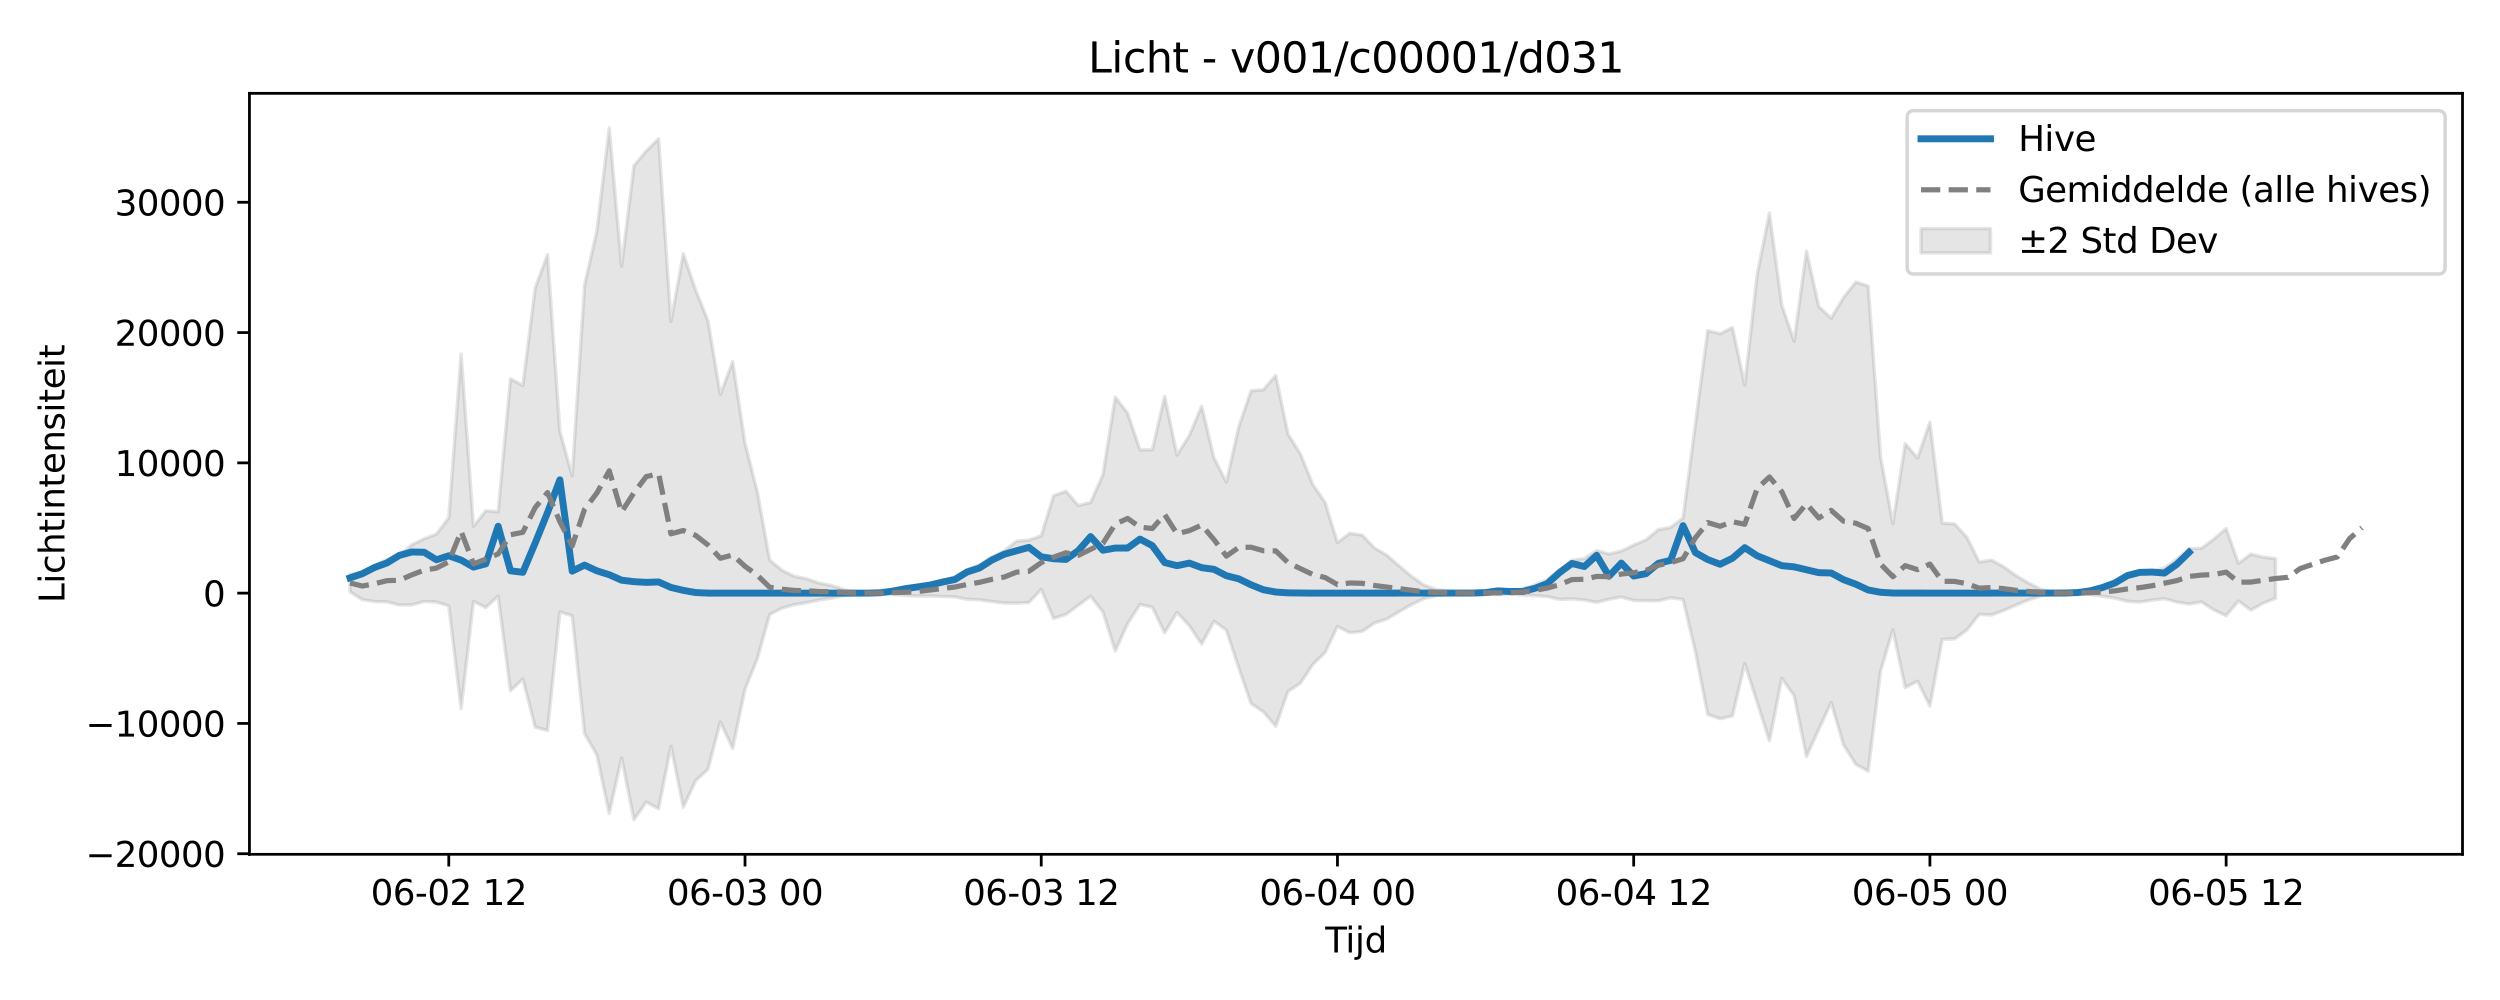 <?xml version="1.0" encoding="utf-8" standalone="no"?>
<!DOCTYPE svg PUBLIC "-//W3C//DTD SVG 1.1//EN"
  "http://www.w3.org/Graphics/SVG/1.1/DTD/svg11.dtd">
<svg xmlns:xlink="http://www.w3.org/1999/xlink" width="720pt" height="288pt" viewBox="0 0 720 288" xmlns="http://www.w3.org/2000/svg" version="1.1">
 <defs>
  <style type="text/css">*{stroke-linejoin: round; stroke-linecap: butt}</style>
 </defs>
 <g id="figure_1">
  <g id="patch_1">
   <path d="M 0 288 
L 720 288 
L 720 0 
L 0 0 
z
" style="fill: #ffffff"/>
  </g>
  <g id="axes_1">
   <g id="patch_2">
    <path d="M 71.84 246.04 
L 709.2 246.04 
L 709.2 26.88 
L 71.84 26.88 
z
" style="fill: #ffffff"/>
   </g>
   <g id="FillBetweenPolyCollection_1">
    <defs>
     <path id="mf601678dc6" d="M 100.811 -122.66 
L 100.811 -117.548 
L 104.366 -115.296 
L 107.92 -114.743 
L 111.475 -114.662 
L 115.03 -113.744 
L 118.584 -113.79 
L 122.139 -114.767 
L 125.694 -114.609 
L 129.249 -113.494 
L 132.803 -83.909 
L 136.358 -114.769 
L 139.913 -113.027 
L 143.467 -116.335 
L 147.022 -89.032 
L 150.577 -92.454 
L 154.132 -78.601 
L 157.686 -77.619 
L 161.241 -111.748 
L 164.796 -110.667 
L 168.35 -76.762 
L 171.905 -70.55 
L 175.46 -53.676 
L 179.015 -69.714 
L 182.569 -51.922 
L 186.124 -56.99 
L 189.679 -55.078 
L 193.233 -73.093 
L 196.788 -55.512 
L 200.343 -63.145 
L 203.898 -66.466 
L 207.452 -80.051 
L 211.007 -72.497 
L 214.562 -89.466 
L 218.116 -98.288 
L 221.671 -111.013 
L 225.226 -112.862 
L 228.781 -113.867 
L 232.335 -114.45 
L 235.89 -115.207 
L 239.445 -115.715 
L 242.999 -116.474 
L 246.554 -117.042 
L 250.109 -117.163 
L 253.664 -117.105 
L 257.218 -116.818 
L 260.773 -116.49 
L 264.328 -116.327 
L 267.882 -116.335 
L 271.437 -116.211 
L 274.992 -116.088 
L 278.547 -115.4 
L 282.101 -115.257 
L 285.656 -114.748 
L 289.211 -114.319 
L 292.765 -114.281 
L 296.32 -114.474 
L 299.875 -118.237 
L 303.43 -109.886 
L 306.984 -111.037 
L 310.539 -113.679 
L 314.094 -116.298 
L 317.648 -111.75 
L 321.203 -100.527 
L 324.758 -108.36 
L 328.313 -113.921 
L 331.867 -113.104 
L 335.422 -105.76 
L 338.977 -111.607 
L 342.531 -107.795 
L 346.086 -102.504 
L 349.641 -109.07 
L 353.196 -106.534 
L 356.75 -95.682 
L 360.305 -85.376 
L 363.86 -82.984 
L 367.414 -78.845 
L 370.969 -88.91 
L 374.524 -91.259 
L 378.079 -96.615 
L 381.633 -100.073 
L 385.188 -107.582 
L 388.743 -105.783 
L 392.297 -106.138 
L 395.852 -108.569 
L 399.407 -109.725 
L 402.961 -111.83 
L 406.516 -113.874 
L 410.071 -115.571 
L 413.626 -116.465 
L 417.18 -116.805 
L 420.735 -117.115 
L 424.29 -117.161 
L 427.844 -117.074 
L 431.399 -116.767 
L 434.954 -116.905 
L 438.509 -116.623 
L 442.063 -116.463 
L 445.618 -116.177 
L 449.173 -115.379 
L 452.727 -115.512 
L 456.282 -115.205 
L 459.837 -114.518 
L 463.392 -115.41 
L 466.946 -116.057 
L 470.501 -115.081 
L 474.056 -114.985 
L 477.61 -114.963 
L 481.165 -115.829 
L 484.72 -115.377 
L 488.275 -100.327 
L 491.829 -82.23 
L 495.384 -80.98 
L 498.939 -81.825 
L 502.493 -96.85 
L 506.048 -85.774 
L 509.603 -74.615 
L 513.158 -92.652 
L 516.712 -87.605 
L 520.267 -70.134 
L 523.822 -77.954 
L 527.376 -85.665 
L 530.931 -73.503 
L 534.486 -67.842 
L 538.041 -65.921 
L 541.595 -94.642 
L 545.15 -106.621 
L 548.705 -89.974 
L 552.259 -91.808 
L 555.814 -84.665 
L 559.369 -103.871 
L 562.924 -103.995 
L 566.478 -106.563 
L 570.033 -111.069 
L 573.588 -110.878 
L 577.142 -112.201 
L 580.697 -113.764 
L 584.252 -115.203 
L 587.807 -116.409 
L 591.361 -116.976 
L 594.916 -117.151 
L 598.471 -117.071 
L 602.025 -116.77 
L 605.58 -116.274 
L 609.135 -115.706 
L 612.69 -114.829 
L 616.244 -114.622 
L 619.799 -115.156 
L 623.354 -115.571 
L 626.908 -114.619 
L 630.463 -114.037 
L 634.018 -114.661 
L 637.573 -112.348 
L 641.127 -110.67 
L 644.682 -114.917 
L 648.237 -112.296 
L 651.791 -114.272 
L 655.346 -115.682 
L 655.346 -127.106 
L 655.346 -127.106 
L 651.791 -127.547 
L 648.237 -128.422 
L 644.682 -125.745 
L 641.127 -135.786 
L 637.573 -132.721 
L 634.018 -130.084 
L 630.463 -129.942 
L 626.908 -126.949 
L 623.354 -124.448 
L 619.799 -123.456 
L 616.244 -122.889 
L 612.69 -121.953 
L 609.135 -119.979 
L 605.58 -118.708 
L 602.025 -117.842 
L 598.471 -117.336 
L 594.916 -117.221 
L 591.361 -117.469 
L 587.807 -118.3 
L 584.252 -120.069 
L 580.697 -122.179 
L 577.142 -124.703 
L 573.588 -126.704 
L 570.033 -126.13 
L 566.478 -133.233 
L 562.924 -137.119 
L 559.369 -137.308 
L 555.814 -166.411 
L 552.259 -156.079 
L 548.705 -160.22 
L 545.15 -137.216 
L 541.595 -156.473 
L 538.041 -205.616 
L 534.486 -206.775 
L 530.931 -202.292 
L 527.376 -196.359 
L 523.822 -199.687 
L 520.267 -215.705 
L 516.712 -189.741 
L 513.158 -200.106 
L 509.603 -226.659 
L 506.048 -208.8 
L 502.493 -177.165 
L 498.939 -193.667 
L 495.384 -191.878 
L 491.829 -192.775 
L 488.275 -165.908 
L 484.72 -138.811 
L 481.165 -136.105 
L 477.61 -135.473 
L 474.056 -132.502 
L 470.501 -131.019 
L 466.946 -129.277 
L 463.392 -128.434 
L 459.837 -129.452 
L 456.282 -127.124 
L 452.727 -126.65 
L 449.173 -123.829 
L 445.618 -121.099 
L 442.063 -119.496 
L 438.509 -118.355 
L 434.954 -117.7 
L 431.399 -117.825 
L 427.844 -117.336 
L 424.29 -117.202 
L 420.735 -117.266 
L 417.18 -117.72 
L 413.626 -118.218 
L 410.071 -119.528 
L 406.516 -122.017 
L 402.961 -125.013 
L 399.407 -128.1 
L 395.852 -130.198 
L 392.297 -133.877 
L 388.743 -134.414 
L 385.188 -131.716 
L 381.633 -143.279 
L 378.079 -148.481 
L 374.524 -157.255 
L 370.969 -162.953 
L 367.414 -179.86 
L 363.86 -175.789 
L 360.305 -175.428 
L 356.75 -165.001 
L 353.196 -149.139 
L 349.641 -156.084 
L 346.086 -171.027 
L 342.531 -162.557 
L 338.977 -156.951 
L 335.422 -173.842 
L 331.867 -158.469 
L 328.313 -158.448 
L 324.758 -169.01 
L 321.203 -173.617 
L 317.648 -151.319 
L 314.094 -143.264 
L 310.539 -142.425 
L 306.984 -146.547 
L 303.43 -145.221 
L 299.875 -133.698 
L 296.32 -132.447 
L 292.765 -132.18 
L 289.211 -129.299 
L 285.656 -127.566 
L 282.101 -125.317 
L 278.547 -123.938 
L 274.992 -121.782 
L 271.437 -120.725 
L 267.882 -119.825 
L 264.328 -118.956 
L 260.773 -118.391 
L 257.218 -117.731 
L 253.664 -117.281 
L 250.109 -117.197 
L 246.554 -117.373 
L 242.999 -118.205 
L 239.445 -119.386 
L 235.89 -120.063 
L 232.335 -121.301 
L 228.781 -122.028 
L 225.226 -123.747 
L 221.671 -126.723 
L 218.116 -146.358 
L 214.562 -160.338 
L 211.007 -183.832 
L 207.452 -174.4 
L 203.898 -195.613 
L 200.343 -204.48 
L 196.788 -214.916 
L 193.233 -195.42 
L 189.679 -248.044 
L 186.124 -244.509 
L 182.569 -240.238 
L 179.015 -211.309 
L 175.46 -251.158 
L 171.905 -221.505 
L 168.35 -205.843 
L 164.796 -150.961 
L 161.241 -163.799 
L 157.686 -214.655 
L 154.132 -205.022 
L 150.577 -176.954 
L 147.022 -178.935 
L 143.467 -140.609 
L 139.913 -140.908 
L 136.358 -136.405 
L 132.803 -186.025 
L 129.249 -138.908 
L 125.694 -134.164 
L 122.139 -132.825 
L 118.584 -131.094 
L 115.03 -128.018 
L 111.475 -126.888 
L 107.92 -125.036 
L 104.366 -123.146 
L 100.811 -122.66 
z
" style="stroke: #808080; stroke-opacity: 0.2"/>
    </defs>
    <g clip-path="url(#p8ca13d0fe1)">
     <use xlink:href="#mf601678dc6" x="0" y="288" style="fill: #808080; fill-opacity: 0.2; stroke: #808080; stroke-opacity: 0.2"/>
    </g>
   </g>
   <g id="matplotlib.axis_1">
    <g id="xtick_1">
     <g id="line2d_1">
      <defs>
       <path id="mfda93df869" d="M 0 0 
L 0 3.5 
" style="stroke: #000000; stroke-width: 0.8"/>
      </defs>
      <g>
       <use xlink:href="#mfda93df869" x="129.249" y="246.04" style="stroke: #000000; stroke-width: 0.8"/>
      </g>
     </g>
     <g id="text_1">
      <!-- 06-02 12 -->
      <g transform="translate(106.768 260.638) scale(0.1 -0.1)">
       <defs>
        <path id="DejaVuSans-30" d="M 2034 4250 
Q 1547 4250 1301 3770 
Q 1056 3291 1056 2328 
Q 1056 1369 1301 889 
Q 1547 409 2034 409 
Q 2525 409 2770 889 
Q 3016 1369 3016 2328 
Q 3016 3291 2770 3770 
Q 2525 4250 2034 4250 
z
M 2034 4750 
Q 2819 4750 3233 4129 
Q 3647 3509 3647 2328 
Q 3647 1150 3233 529 
Q 2819 -91 2034 -91 
Q 1250 -91 836 529 
Q 422 1150 422 2328 
Q 422 3509 836 4129 
Q 1250 4750 2034 4750 
z
" transform="scale(0.016)"/>
        <path id="DejaVuSans-36" d="M 2113 2584 
Q 1688 2584 1439 2293 
Q 1191 2003 1191 1497 
Q 1191 994 1439 701 
Q 1688 409 2113 409 
Q 2538 409 2786 701 
Q 3034 994 3034 1497 
Q 3034 2003 2786 2293 
Q 2538 2584 2113 2584 
z
M 3366 4563 
L 3366 3988 
Q 3128 4100 2886 4159 
Q 2644 4219 2406 4219 
Q 1781 4219 1451 3797 
Q 1122 3375 1075 2522 
Q 1259 2794 1537 2939 
Q 1816 3084 2150 3084 
Q 2853 3084 3261 2657 
Q 3669 2231 3669 1497 
Q 3669 778 3244 343 
Q 2819 -91 2113 -91 
Q 1303 -91 875 529 
Q 447 1150 447 2328 
Q 447 3434 972 4092 
Q 1497 4750 2381 4750 
Q 2619 4750 2861 4703 
Q 3103 4656 3366 4563 
z
" transform="scale(0.016)"/>
        <path id="DejaVuSans-2d" d="M 313 2009 
L 1997 2009 
L 1997 1497 
L 313 1497 
L 313 2009 
z
" transform="scale(0.016)"/>
        <path id="DejaVuSans-32" d="M 1228 531 
L 3431 531 
L 3431 0 
L 469 0 
L 469 531 
Q 828 903 1448 1529 
Q 2069 2156 2228 2338 
Q 2531 2678 2651 2914 
Q 2772 3150 2772 3378 
Q 2772 3750 2511 3984 
Q 2250 4219 1831 4219 
Q 1534 4219 1204 4116 
Q 875 4013 500 3803 
L 500 4441 
Q 881 4594 1212 4672 
Q 1544 4750 1819 4750 
Q 2544 4750 2975 4387 
Q 3406 4025 3406 3419 
Q 3406 3131 3298 2873 
Q 3191 2616 2906 2266 
Q 2828 2175 2409 1742 
Q 1991 1309 1228 531 
z
" transform="scale(0.016)"/>
        <path id="DejaVuSans-20" transform="scale(0.016)"/>
        <path id="DejaVuSans-31" d="M 794 531 
L 1825 531 
L 1825 4091 
L 703 3866 
L 703 4441 
L 1819 4666 
L 2450 4666 
L 2450 531 
L 3481 531 
L 3481 0 
L 794 0 
L 794 531 
z
" transform="scale(0.016)"/>
       </defs>
       <use xlink:href="#DejaVuSans-30"/>
       <use xlink:href="#DejaVuSans-36" transform="translate(63.623 0)"/>
       <use xlink:href="#DejaVuSans-2d" transform="translate(127.246 0)"/>
       <use xlink:href="#DejaVuSans-30" transform="translate(163.33 0)"/>
       <use xlink:href="#DejaVuSans-32" transform="translate(226.953 0)"/>
       <use xlink:href="#DejaVuSans-20" transform="translate(290.576 0)"/>
       <use xlink:href="#DejaVuSans-31" transform="translate(322.363 0)"/>
       <use xlink:href="#DejaVuSans-32" transform="translate(385.986 0)"/>
      </g>
     </g>
    </g>
    <g id="xtick_2">
     <g id="line2d_2">
      <g>
       <use xlink:href="#mfda93df869" x="214.562" y="246.04" style="stroke: #000000; stroke-width: 0.8"/>
      </g>
     </g>
     <g id="text_2">
      <!-- 06-03 00 -->
      <g transform="translate(192.081 260.638) scale(0.1 -0.1)">
       <defs>
        <path id="DejaVuSans-33" d="M 2597 2516 
Q 3050 2419 3304 2112 
Q 3559 1806 3559 1356 
Q 3559 666 3084 287 
Q 2609 -91 1734 -91 
Q 1441 -91 1130 -33 
Q 819 25 488 141 
L 488 750 
Q 750 597 1062 519 
Q 1375 441 1716 441 
Q 2309 441 2620 675 
Q 2931 909 2931 1356 
Q 2931 1769 2642 2001 
Q 2353 2234 1838 2234 
L 1294 2234 
L 1294 2753 
L 1863 2753 
Q 2328 2753 2575 2939 
Q 2822 3125 2822 3475 
Q 2822 3834 2567 4026 
Q 2313 4219 1838 4219 
Q 1578 4219 1281 4162 
Q 984 4106 628 3988 
L 628 4550 
Q 988 4650 1302 4700 
Q 1616 4750 1894 4750 
Q 2613 4750 3031 4423 
Q 3450 4097 3450 3541 
Q 3450 3153 3228 2886 
Q 3006 2619 2597 2516 
z
" transform="scale(0.016)"/>
       </defs>
       <use xlink:href="#DejaVuSans-30"/>
       <use xlink:href="#DejaVuSans-36" transform="translate(63.623 0)"/>
       <use xlink:href="#DejaVuSans-2d" transform="translate(127.246 0)"/>
       <use xlink:href="#DejaVuSans-30" transform="translate(163.33 0)"/>
       <use xlink:href="#DejaVuSans-33" transform="translate(226.953 0)"/>
       <use xlink:href="#DejaVuSans-20" transform="translate(290.576 0)"/>
       <use xlink:href="#DejaVuSans-30" transform="translate(322.363 0)"/>
       <use xlink:href="#DejaVuSans-30" transform="translate(385.986 0)"/>
      </g>
     </g>
    </g>
    <g id="xtick_3">
     <g id="line2d_3">
      <g>
       <use xlink:href="#mfda93df869" x="299.875" y="246.04" style="stroke: #000000; stroke-width: 0.8"/>
      </g>
     </g>
     <g id="text_3">
      <!-- 06-03 12 -->
      <g transform="translate(277.394 260.638) scale(0.1 -0.1)">
       <use xlink:href="#DejaVuSans-30"/>
       <use xlink:href="#DejaVuSans-36" transform="translate(63.623 0)"/>
       <use xlink:href="#DejaVuSans-2d" transform="translate(127.246 0)"/>
       <use xlink:href="#DejaVuSans-30" transform="translate(163.33 0)"/>
       <use xlink:href="#DejaVuSans-33" transform="translate(226.953 0)"/>
       <use xlink:href="#DejaVuSans-20" transform="translate(290.576 0)"/>
       <use xlink:href="#DejaVuSans-31" transform="translate(322.363 0)"/>
       <use xlink:href="#DejaVuSans-32" transform="translate(385.986 0)"/>
      </g>
     </g>
    </g>
    <g id="xtick_4">
     <g id="line2d_4">
      <g>
       <use xlink:href="#mfda93df869" x="385.188" y="246.04" style="stroke: #000000; stroke-width: 0.8"/>
      </g>
     </g>
     <g id="text_4">
      <!-- 06-04 00 -->
      <g transform="translate(362.707 260.638) scale(0.1 -0.1)">
       <defs>
        <path id="DejaVuSans-34" d="M 2419 4116 
L 825 1625 
L 2419 1625 
L 2419 4116 
z
M 2253 4666 
L 3047 4666 
L 3047 1625 
L 3713 1625 
L 3713 1100 
L 3047 1100 
L 3047 0 
L 2419 0 
L 2419 1100 
L 313 1100 
L 313 1709 
L 2253 4666 
z
" transform="scale(0.016)"/>
       </defs>
       <use xlink:href="#DejaVuSans-30"/>
       <use xlink:href="#DejaVuSans-36" transform="translate(63.623 0)"/>
       <use xlink:href="#DejaVuSans-2d" transform="translate(127.246 0)"/>
       <use xlink:href="#DejaVuSans-30" transform="translate(163.33 0)"/>
       <use xlink:href="#DejaVuSans-34" transform="translate(226.953 0)"/>
       <use xlink:href="#DejaVuSans-20" transform="translate(290.576 0)"/>
       <use xlink:href="#DejaVuSans-30" transform="translate(322.363 0)"/>
       <use xlink:href="#DejaVuSans-30" transform="translate(385.986 0)"/>
      </g>
     </g>
    </g>
    <g id="xtick_5">
     <g id="line2d_5">
      <g>
       <use xlink:href="#mfda93df869" x="470.501" y="246.04" style="stroke: #000000; stroke-width: 0.8"/>
      </g>
     </g>
     <g id="text_5">
      <!-- 06-04 12 -->
      <g transform="translate(448.021 260.638) scale(0.1 -0.1)">
       <use xlink:href="#DejaVuSans-30"/>
       <use xlink:href="#DejaVuSans-36" transform="translate(63.623 0)"/>
       <use xlink:href="#DejaVuSans-2d" transform="translate(127.246 0)"/>
       <use xlink:href="#DejaVuSans-30" transform="translate(163.33 0)"/>
       <use xlink:href="#DejaVuSans-34" transform="translate(226.953 0)"/>
       <use xlink:href="#DejaVuSans-20" transform="translate(290.576 0)"/>
       <use xlink:href="#DejaVuSans-31" transform="translate(322.363 0)"/>
       <use xlink:href="#DejaVuSans-32" transform="translate(385.986 0)"/>
      </g>
     </g>
    </g>
    <g id="xtick_6">
     <g id="line2d_6">
      <g>
       <use xlink:href="#mfda93df869" x="555.814" y="246.04" style="stroke: #000000; stroke-width: 0.8"/>
      </g>
     </g>
     <g id="text_6">
      <!-- 06-05 00 -->
      <g transform="translate(533.334 260.638) scale(0.1 -0.1)">
       <defs>
        <path id="DejaVuSans-35" d="M 691 4666 
L 3169 4666 
L 3169 4134 
L 1269 4134 
L 1269 2991 
Q 1406 3038 1543 3061 
Q 1681 3084 1819 3084 
Q 2600 3084 3056 2656 
Q 3513 2228 3513 1497 
Q 3513 744 3044 326 
Q 2575 -91 1722 -91 
Q 1428 -91 1123 -41 
Q 819 9 494 109 
L 494 744 
Q 775 591 1075 516 
Q 1375 441 1709 441 
Q 2250 441 2565 725 
Q 2881 1009 2881 1497 
Q 2881 1984 2565 2268 
Q 2250 2553 1709 2553 
Q 1456 2553 1204 2497 
Q 953 2441 691 2322 
L 691 4666 
z
" transform="scale(0.016)"/>
       </defs>
       <use xlink:href="#DejaVuSans-30"/>
       <use xlink:href="#DejaVuSans-36" transform="translate(63.623 0)"/>
       <use xlink:href="#DejaVuSans-2d" transform="translate(127.246 0)"/>
       <use xlink:href="#DejaVuSans-30" transform="translate(163.33 0)"/>
       <use xlink:href="#DejaVuSans-35" transform="translate(226.953 0)"/>
       <use xlink:href="#DejaVuSans-20" transform="translate(290.576 0)"/>
       <use xlink:href="#DejaVuSans-30" transform="translate(322.363 0)"/>
       <use xlink:href="#DejaVuSans-30" transform="translate(385.986 0)"/>
      </g>
     </g>
    </g>
    <g id="xtick_7">
     <g id="line2d_7">
      <g>
       <use xlink:href="#mfda93df869" x="641.127" y="246.04" style="stroke: #000000; stroke-width: 0.8"/>
      </g>
     </g>
     <g id="text_7">
      <!-- 06-05 12 -->
      <g transform="translate(618.647 260.638) scale(0.1 -0.1)">
       <use xlink:href="#DejaVuSans-30"/>
       <use xlink:href="#DejaVuSans-36" transform="translate(63.623 0)"/>
       <use xlink:href="#DejaVuSans-2d" transform="translate(127.246 0)"/>
       <use xlink:href="#DejaVuSans-30" transform="translate(163.33 0)"/>
       <use xlink:href="#DejaVuSans-35" transform="translate(226.953 0)"/>
       <use xlink:href="#DejaVuSans-20" transform="translate(290.576 0)"/>
       <use xlink:href="#DejaVuSans-31" transform="translate(322.363 0)"/>
       <use xlink:href="#DejaVuSans-32" transform="translate(385.986 0)"/>
      </g>
     </g>
    </g>
    <g id="text_8">
     <!-- Tijd -->
     <g transform="translate(381.67 274.317) scale(0.1 -0.1)">
      <defs>
       <path id="DejaVuSans-54" d="M -19 4666 
L 3928 4666 
L 3928 4134 
L 2272 4134 
L 2272 0 
L 1638 0 
L 1638 4134 
L -19 4134 
L -19 4666 
z
" transform="scale(0.016)"/>
       <path id="DejaVuSans-69" d="M 603 3500 
L 1178 3500 
L 1178 0 
L 603 0 
L 603 3500 
z
M 603 4863 
L 1178 4863 
L 1178 4134 
L 603 4134 
L 603 4863 
z
" transform="scale(0.016)"/>
       <path id="DejaVuSans-6a" d="M 603 3500 
L 1178 3500 
L 1178 -63 
Q 1178 -731 923 -1031 
Q 669 -1331 103 -1331 
L -116 -1331 
L -116 -844 
L 38 -844 
Q 366 -844 484 -692 
Q 603 -541 603 -63 
L 603 3500 
z
M 603 4863 
L 1178 4863 
L 1178 4134 
L 603 4134 
L 603 4863 
z
" transform="scale(0.016)"/>
       <path id="DejaVuSans-64" d="M 2906 2969 
L 2906 4863 
L 3481 4863 
L 3481 0 
L 2906 0 
L 2906 525 
Q 2725 213 2448 61 
Q 2172 -91 1784 -91 
Q 1150 -91 751 415 
Q 353 922 353 1747 
Q 353 2572 751 3078 
Q 1150 3584 1784 3584 
Q 2172 3584 2448 3432 
Q 2725 3281 2906 2969 
z
M 947 1747 
Q 947 1113 1208 752 
Q 1469 391 1925 391 
Q 2381 391 2643 752 
Q 2906 1113 2906 1747 
Q 2906 2381 2643 2742 
Q 2381 3103 1925 3103 
Q 1469 3103 1208 2742 
Q 947 2381 947 1747 
z
" transform="scale(0.016)"/>
      </defs>
      <use xlink:href="#DejaVuSans-54"/>
      <use xlink:href="#DejaVuSans-69" transform="translate(57.959 0)"/>
      <use xlink:href="#DejaVuSans-6a" transform="translate(85.742 0)"/>
      <use xlink:href="#DejaVuSans-64" transform="translate(113.525 0)"/>
     </g>
    </g>
   </g>
   <g id="matplotlib.axis_2">
    <g id="ytick_1">
     <g id="line2d_8">
      <defs>
       <path id="m82ec188297" d="M 0 0 
L -3.5 0 
" style="stroke: #000000; stroke-width: 0.8"/>
      </defs>
      <g>
       <use xlink:href="#m82ec188297" x="71.84" y="245.87" style="stroke: #000000; stroke-width: 0.8"/>
      </g>
     </g>
     <g id="text_9">
      <!-- −20000 -->
      <g transform="translate(24.648 249.669) scale(0.1 -0.1)">
       <defs>
        <path id="DejaVuSans-2212" d="M 678 2272 
L 4684 2272 
L 4684 1741 
L 678 1741 
L 678 2272 
z
" transform="scale(0.016)"/>
       </defs>
       <use xlink:href="#DejaVuSans-2212"/>
       <use xlink:href="#DejaVuSans-32" transform="translate(83.789 0)"/>
       <use xlink:href="#DejaVuSans-30" transform="translate(147.412 0)"/>
       <use xlink:href="#DejaVuSans-30" transform="translate(211.035 0)"/>
       <use xlink:href="#DejaVuSans-30" transform="translate(274.658 0)"/>
       <use xlink:href="#DejaVuSans-30" transform="translate(338.281 0)"/>
      </g>
     </g>
    </g>
    <g id="ytick_2">
     <g id="line2d_9">
      <g>
       <use xlink:href="#m82ec188297" x="71.84" y="208.347" style="stroke: #000000; stroke-width: 0.8"/>
      </g>
     </g>
     <g id="text_10">
      <!-- −10000 -->
      <g transform="translate(24.648 212.146) scale(0.1 -0.1)">
       <use xlink:href="#DejaVuSans-2212"/>
       <use xlink:href="#DejaVuSans-31" transform="translate(83.789 0)"/>
       <use xlink:href="#DejaVuSans-30" transform="translate(147.412 0)"/>
       <use xlink:href="#DejaVuSans-30" transform="translate(211.035 0)"/>
       <use xlink:href="#DejaVuSans-30" transform="translate(274.658 0)"/>
       <use xlink:href="#DejaVuSans-30" transform="translate(338.281 0)"/>
      </g>
     </g>
    </g>
    <g id="ytick_3">
     <g id="line2d_10">
      <g>
       <use xlink:href="#m82ec188297" x="71.84" y="170.824" style="stroke: #000000; stroke-width: 0.8"/>
      </g>
     </g>
     <g id="text_11">
      <!-- 0 -->
      <g transform="translate(58.477 174.623) scale(0.1 -0.1)">
       <use xlink:href="#DejaVuSans-30"/>
      </g>
     </g>
    </g>
    <g id="ytick_4">
     <g id="line2d_11">
      <g>
       <use xlink:href="#m82ec188297" x="71.84" y="133.301" style="stroke: #000000; stroke-width: 0.8"/>
      </g>
     </g>
     <g id="text_12">
      <!-- 10000 -->
      <g transform="translate(33.028 137.1) scale(0.1 -0.1)">
       <use xlink:href="#DejaVuSans-31"/>
       <use xlink:href="#DejaVuSans-30" transform="translate(63.623 0)"/>
       <use xlink:href="#DejaVuSans-30" transform="translate(127.246 0)"/>
       <use xlink:href="#DejaVuSans-30" transform="translate(190.869 0)"/>
       <use xlink:href="#DejaVuSans-30" transform="translate(254.492 0)"/>
      </g>
     </g>
    </g>
    <g id="ytick_5">
     <g id="line2d_12">
      <g>
       <use xlink:href="#m82ec188297" x="71.84" y="95.778" style="stroke: #000000; stroke-width: 0.8"/>
      </g>
     </g>
     <g id="text_13">
      <!-- 20000 -->
      <g transform="translate(33.028 99.577) scale(0.1 -0.1)">
       <use xlink:href="#DejaVuSans-32"/>
       <use xlink:href="#DejaVuSans-30" transform="translate(63.623 0)"/>
       <use xlink:href="#DejaVuSans-30" transform="translate(127.246 0)"/>
       <use xlink:href="#DejaVuSans-30" transform="translate(190.869 0)"/>
       <use xlink:href="#DejaVuSans-30" transform="translate(254.492 0)"/>
      </g>
     </g>
    </g>
    <g id="ytick_6">
     <g id="line2d_13">
      <g>
       <use xlink:href="#m82ec188297" x="71.84" y="58.254" style="stroke: #000000; stroke-width: 0.8"/>
      </g>
     </g>
     <g id="text_14">
      <!-- 30000 -->
      <g transform="translate(33.028 62.054) scale(0.1 -0.1)">
       <use xlink:href="#DejaVuSans-33"/>
       <use xlink:href="#DejaVuSans-30" transform="translate(63.623 0)"/>
       <use xlink:href="#DejaVuSans-30" transform="translate(127.246 0)"/>
       <use xlink:href="#DejaVuSans-30" transform="translate(190.869 0)"/>
       <use xlink:href="#DejaVuSans-30" transform="translate(254.492 0)"/>
      </g>
     </g>
    </g>
    <g id="text_15">
     <!-- Lichtintensiteit -->
     <g transform="translate(18.568 173.656) rotate(-90) scale(0.1 -0.1)">
      <defs>
       <path id="DejaVuSans-4c" d="M 628 4666 
L 1259 4666 
L 1259 531 
L 3531 531 
L 3531 0 
L 628 0 
L 628 4666 
z
" transform="scale(0.016)"/>
       <path id="DejaVuSans-63" d="M 3122 3366 
L 3122 2828 
Q 2878 2963 2633 3030 
Q 2388 3097 2138 3097 
Q 1578 3097 1268 2742 
Q 959 2388 959 1747 
Q 959 1106 1268 751 
Q 1578 397 2138 397 
Q 2388 397 2633 464 
Q 2878 531 3122 666 
L 3122 134 
Q 2881 22 2623 -34 
Q 2366 -91 2075 -91 
Q 1284 -91 818 406 
Q 353 903 353 1747 
Q 353 2603 823 3093 
Q 1294 3584 2113 3584 
Q 2378 3584 2631 3529 
Q 2884 3475 3122 3366 
z
" transform="scale(0.016)"/>
       <path id="DejaVuSans-68" d="M 3513 2113 
L 3513 0 
L 2938 0 
L 2938 2094 
Q 2938 2591 2744 2837 
Q 2550 3084 2163 3084 
Q 1697 3084 1428 2787 
Q 1159 2491 1159 1978 
L 1159 0 
L 581 0 
L 581 4863 
L 1159 4863 
L 1159 2956 
Q 1366 3272 1645 3428 
Q 1925 3584 2291 3584 
Q 2894 3584 3203 3211 
Q 3513 2838 3513 2113 
z
" transform="scale(0.016)"/>
       <path id="DejaVuSans-74" d="M 1172 4494 
L 1172 3500 
L 2356 3500 
L 2356 3053 
L 1172 3053 
L 1172 1153 
Q 1172 725 1289 603 
Q 1406 481 1766 481 
L 2356 481 
L 2356 0 
L 1766 0 
Q 1100 0 847 248 
Q 594 497 594 1153 
L 594 3053 
L 172 3053 
L 172 3500 
L 594 3500 
L 594 4494 
L 1172 4494 
z
" transform="scale(0.016)"/>
       <path id="DejaVuSans-6e" d="M 3513 2113 
L 3513 0 
L 2938 0 
L 2938 2094 
Q 2938 2591 2744 2837 
Q 2550 3084 2163 3084 
Q 1697 3084 1428 2787 
Q 1159 2491 1159 1978 
L 1159 0 
L 581 0 
L 581 3500 
L 1159 3500 
L 1159 2956 
Q 1366 3272 1645 3428 
Q 1925 3584 2291 3584 
Q 2894 3584 3203 3211 
Q 3513 2838 3513 2113 
z
" transform="scale(0.016)"/>
       <path id="DejaVuSans-65" d="M 3597 1894 
L 3597 1613 
L 953 1613 
Q 991 1019 1311 708 
Q 1631 397 2203 397 
Q 2534 397 2845 478 
Q 3156 559 3463 722 
L 3463 178 
Q 3153 47 2828 -22 
Q 2503 -91 2169 -91 
Q 1331 -91 842 396 
Q 353 884 353 1716 
Q 353 2575 817 3079 
Q 1281 3584 2069 3584 
Q 2775 3584 3186 3129 
Q 3597 2675 3597 1894 
z
M 3022 2063 
Q 3016 2534 2758 2815 
Q 2500 3097 2075 3097 
Q 1594 3097 1305 2825 
Q 1016 2553 972 2059 
L 3022 2063 
z
" transform="scale(0.016)"/>
       <path id="DejaVuSans-73" d="M 2834 3397 
L 2834 2853 
Q 2591 2978 2328 3040 
Q 2066 3103 1784 3103 
Q 1356 3103 1142 2972 
Q 928 2841 928 2578 
Q 928 2378 1081 2264 
Q 1234 2150 1697 2047 
L 1894 2003 
Q 2506 1872 2764 1633 
Q 3022 1394 3022 966 
Q 3022 478 2636 193 
Q 2250 -91 1575 -91 
Q 1294 -91 989 -36 
Q 684 19 347 128 
L 347 722 
Q 666 556 975 473 
Q 1284 391 1588 391 
Q 1994 391 2212 530 
Q 2431 669 2431 922 
Q 2431 1156 2273 1281 
Q 2116 1406 1581 1522 
L 1381 1569 
Q 847 1681 609 1914 
Q 372 2147 372 2553 
Q 372 3047 722 3315 
Q 1072 3584 1716 3584 
Q 2034 3584 2315 3537 
Q 2597 3491 2834 3397 
z
" transform="scale(0.016)"/>
      </defs>
      <use xlink:href="#DejaVuSans-4c"/>
      <use xlink:href="#DejaVuSans-69" transform="translate(55.713 0)"/>
      <use xlink:href="#DejaVuSans-63" transform="translate(83.496 0)"/>
      <use xlink:href="#DejaVuSans-68" transform="translate(138.477 0)"/>
      <use xlink:href="#DejaVuSans-74" transform="translate(201.855 0)"/>
      <use xlink:href="#DejaVuSans-69" transform="translate(241.064 0)"/>
      <use xlink:href="#DejaVuSans-6e" transform="translate(268.848 0)"/>
      <use xlink:href="#DejaVuSans-74" transform="translate(332.227 0)"/>
      <use xlink:href="#DejaVuSans-65" transform="translate(371.436 0)"/>
      <use xlink:href="#DejaVuSans-6e" transform="translate(432.959 0)"/>
      <use xlink:href="#DejaVuSans-73" transform="translate(496.338 0)"/>
      <use xlink:href="#DejaVuSans-69" transform="translate(548.438 0)"/>
      <use xlink:href="#DejaVuSans-74" transform="translate(576.221 0)"/>
      <use xlink:href="#DejaVuSans-65" transform="translate(615.43 0)"/>
      <use xlink:href="#DejaVuSans-69" transform="translate(676.953 0)"/>
      <use xlink:href="#DejaVuSans-74" transform="translate(704.736 0)"/>
     </g>
    </g>
   </g>
   <g id="line2d_14">
    <path d="M 100.811 166.431 
L 104.366 165.217 
L 107.92 163.407 
L 111.475 162.114 
L 115.03 159.943 
L 118.584 158.978 
L 122.139 159.043 
L 125.694 161.212 
L 129.249 160.058 
L 132.803 161.309 
L 136.358 163.327 
L 139.913 162.385 
L 143.467 151.574 
L 147.022 164.398 
L 150.577 164.824 
L 154.132 156.396 
L 157.686 147.62 
L 161.241 138.191 
L 164.796 164.485 
L 168.35 162.753 
L 171.905 164.402 
L 175.46 165.519 
L 179.015 167.094 
L 182.569 167.52 
L 186.124 167.719 
L 189.679 167.603 
L 193.233 169.184 
L 196.788 170.022 
L 200.343 170.656 
L 203.898 170.814 
L 242.999 170.824 
L 250.109 170.818 
L 253.664 170.707 
L 257.218 170.211 
L 260.773 169.542 
L 267.882 168.496 
L 271.437 167.633 
L 274.992 166.899 
L 278.547 164.733 
L 282.101 163.579 
L 285.656 161.3 
L 289.211 159.618 
L 296.32 157.641 
L 299.875 160.365 
L 303.43 160.918 
L 306.984 161.12 
L 310.539 158.596 
L 314.094 154.54 
L 317.648 158.468 
L 321.203 157.837 
L 324.758 157.833 
L 328.313 155.264 
L 331.867 157.144 
L 335.422 162.018 
L 338.977 162.916 
L 342.531 162.178 
L 346.086 163.488 
L 349.641 163.97 
L 353.196 165.81 
L 356.75 166.698 
L 360.305 168.426 
L 363.86 169.85 
L 367.414 170.507 
L 370.969 170.743 
L 378.079 170.824 
L 424.29 170.799 
L 427.844 170.661 
L 431.399 170.166 
L 434.954 170.352 
L 438.509 170.343 
L 442.063 169.431 
L 445.618 168.085 
L 449.173 164.893 
L 452.727 162.277 
L 456.282 163.161 
L 459.837 159.948 
L 463.392 165.943 
L 466.946 162.168 
L 470.501 165.898 
L 474.056 165.21 
L 477.61 162.238 
L 481.165 161.375 
L 484.72 151.391 
L 488.275 159.146 
L 491.829 161.153 
L 495.384 162.511 
L 498.939 160.777 
L 502.493 157.724 
L 506.048 160.056 
L 513.158 162.91 
L 516.712 163.258 
L 523.822 164.931 
L 527.376 165.015 
L 530.931 166.939 
L 534.486 168.253 
L 538.041 169.919 
L 541.595 170.575 
L 545.15 170.794 
L 559.369 170.824 
L 594.916 170.792 
L 598.471 170.647 
L 602.025 170.154 
L 605.58 169.186 
L 609.135 167.883 
L 612.69 165.759 
L 616.244 164.849 
L 619.799 164.759 
L 623.354 165.042 
L 626.908 162.531 
L 630.463 159.055 
L 630.463 159.055 
" clip-path="url(#p8ca13d0fe1)" style="fill: none; stroke: #1f77b4; stroke-width: 2; stroke-linecap: square"/>
   </g>
   <g id="line2d_15">
    <path d="M 100.811 167.896 
L 104.366 168.779 
L 107.92 168.111 
L 111.475 167.225 
L 115.03 167.119 
L 118.584 165.558 
L 122.139 164.204 
L 125.694 163.613 
L 129.249 161.799 
L 132.803 153.033 
L 136.358 162.413 
L 139.913 161.032 
L 143.467 159.528 
L 147.022 154.016 
L 150.577 153.296 
L 154.132 146.188 
L 157.686 141.863 
L 161.241 150.226 
L 164.796 157.186 
L 168.35 146.697 
L 171.905 141.972 
L 175.46 135.583 
L 179.015 147.489 
L 182.569 141.92 
L 186.124 137.25 
L 189.679 136.439 
L 193.233 153.744 
L 196.788 152.786 
L 200.343 154.187 
L 203.898 156.961 
L 207.452 160.775 
L 211.007 159.836 
L 214.562 163.098 
L 218.116 165.677 
L 221.671 169.132 
L 225.226 169.696 
L 228.781 170.052 
L 232.335 170.125 
L 235.89 170.365 
L 239.445 170.449 
L 246.554 170.793 
L 253.664 170.807 
L 260.773 170.56 
L 264.328 170.359 
L 274.992 169.065 
L 278.547 168.331 
L 282.101 167.713 
L 285.656 166.843 
L 289.211 166.191 
L 292.765 164.769 
L 296.32 164.539 
L 299.875 162.032 
L 303.43 160.447 
L 306.984 159.208 
L 310.539 159.948 
L 317.648 156.466 
L 321.203 150.928 
L 324.758 149.315 
L 328.313 151.816 
L 331.867 152.213 
L 335.422 148.199 
L 338.977 153.721 
L 342.531 152.824 
L 346.086 151.234 
L 349.641 155.423 
L 353.196 160.164 
L 356.75 157.658 
L 360.305 157.598 
L 363.86 158.613 
L 367.414 158.648 
L 370.969 162.068 
L 378.079 165.452 
L 381.633 166.324 
L 385.188 168.351 
L 388.743 167.902 
L 392.297 167.993 
L 395.852 168.617 
L 410.071 170.45 
L 413.626 170.658 
L 424.29 170.819 
L 434.954 170.698 
L 438.509 170.511 
L 442.063 170.021 
L 445.618 169.362 
L 449.173 168.396 
L 452.727 166.919 
L 456.282 166.835 
L 459.837 166.015 
L 463.392 166.078 
L 466.946 165.333 
L 470.501 164.95 
L 474.056 164.257 
L 477.61 162.782 
L 481.165 162.033 
L 484.72 160.906 
L 488.275 154.882 
L 491.829 150.498 
L 495.384 151.571 
L 498.939 150.254 
L 502.493 150.993 
L 506.048 140.713 
L 509.603 137.363 
L 513.158 141.621 
L 516.712 149.327 
L 520.267 145.081 
L 523.822 149.18 
L 527.376 146.988 
L 530.931 150.103 
L 534.486 150.692 
L 538.041 152.232 
L 541.595 162.443 
L 545.15 166.082 
L 548.705 162.903 
L 552.259 164.056 
L 555.814 162.462 
L 559.369 167.411 
L 562.924 167.443 
L 566.478 168.102 
L 570.033 169.4 
L 573.588 169.209 
L 577.142 169.548 
L 580.697 170.029 
L 587.807 170.645 
L 594.916 170.814 
L 602.025 170.694 
L 605.58 170.509 
L 609.135 170.157 
L 612.69 169.609 
L 616.244 169.245 
L 619.799 168.694 
L 626.908 167.216 
L 630.463 166.011 
L 634.018 165.628 
L 637.573 165.466 
L 641.127 164.772 
L 644.682 167.669 
L 648.237 167.641 
L 655.346 166.606 
L 658.901 166.274 
L 662.456 163.74 
L 669.565 161.343 
L 673.12 160.41 
L 676.674 155.139 
L 680.229 151.976 
L 680.229 151.976 
" clip-path="url(#p8ca13d0fe1)" style="fill: none; stroke-dasharray: 5.55,2.4; stroke-dashoffset: 0; stroke: #808080; stroke-width: 1.5"/>
   </g>
   <g id="patch_3">
    <path d="M 71.84 246.04 
L 71.84 26.88 
" style="fill: none; stroke: #000000; stroke-width: 0.8; stroke-linejoin: miter; stroke-linecap: square"/>
   </g>
   <g id="patch_4">
    <path d="M 709.2 246.04 
L 709.2 26.88 
" style="fill: none; stroke: #000000; stroke-width: 0.8; stroke-linejoin: miter; stroke-linecap: square"/>
   </g>
   <g id="patch_5">
    <path d="M 71.84 246.04 
L 709.2 246.04 
" style="fill: none; stroke: #000000; stroke-width: 0.8; stroke-linejoin: miter; stroke-linecap: square"/>
   </g>
   <g id="patch_6">
    <path d="M 71.84 26.88 
L 709.2 26.88 
" style="fill: none; stroke: #000000; stroke-width: 0.8; stroke-linejoin: miter; stroke-linecap: square"/>
   </g>
   <g id="text_16">
    <!-- Licht - v001/c00001/d031 -->
    <g transform="translate(313.383 20.88) scale(0.12 -0.12)">
     <defs>
      <path id="DejaVuSans-76" d="M 191 3500 
L 800 3500 
L 1894 563 
L 2988 3500 
L 3597 3500 
L 2284 0 
L 1503 0 
L 191 3500 
z
" transform="scale(0.016)"/>
      <path id="DejaVuSans-2f" d="M 1625 4666 
L 2156 4666 
L 531 -594 
L 0 -594 
L 1625 4666 
z
" transform="scale(0.016)"/>
     </defs>
     <use xlink:href="#DejaVuSans-4c"/>
     <use xlink:href="#DejaVuSans-69" transform="translate(55.713 0)"/>
     <use xlink:href="#DejaVuSans-63" transform="translate(83.496 0)"/>
     <use xlink:href="#DejaVuSans-68" transform="translate(138.477 0)"/>
     <use xlink:href="#DejaVuSans-74" transform="translate(201.855 0)"/>
     <use xlink:href="#DejaVuSans-20" transform="translate(241.064 0)"/>
     <use xlink:href="#DejaVuSans-2d" transform="translate(272.852 0)"/>
     <use xlink:href="#DejaVuSans-20" transform="translate(308.936 0)"/>
     <use xlink:href="#DejaVuSans-76" transform="translate(340.723 0)"/>
     <use xlink:href="#DejaVuSans-30" transform="translate(399.902 0)"/>
     <use xlink:href="#DejaVuSans-30" transform="translate(463.525 0)"/>
     <use xlink:href="#DejaVuSans-31" transform="translate(527.148 0)"/>
     <use xlink:href="#DejaVuSans-2f" transform="translate(590.771 0)"/>
     <use xlink:href="#DejaVuSans-63" transform="translate(624.463 0)"/>
     <use xlink:href="#DejaVuSans-30" transform="translate(679.443 0)"/>
     <use xlink:href="#DejaVuSans-30" transform="translate(743.066 0)"/>
     <use xlink:href="#DejaVuSans-30" transform="translate(806.689 0)"/>
     <use xlink:href="#DejaVuSans-30" transform="translate(870.312 0)"/>
     <use xlink:href="#DejaVuSans-31" transform="translate(933.936 0)"/>
     <use xlink:href="#DejaVuSans-2f" transform="translate(997.559 0)"/>
     <use xlink:href="#DejaVuSans-64" transform="translate(1031.25 0)"/>
     <use xlink:href="#DejaVuSans-30" transform="translate(1094.727 0)"/>
     <use xlink:href="#DejaVuSans-33" transform="translate(1158.35 0)"/>
     <use xlink:href="#DejaVuSans-31" transform="translate(1221.973 0)"/>
    </g>
   </g>
   <g id="legend_1">
    <g id="patch_7">
     <path d="M 551.256 78.914 
L 702.2 78.914 
Q 704.2 78.914 704.2 76.914 
L 704.2 33.88 
Q 704.2 31.88 702.2 31.88 
L 551.256 31.88 
Q 549.256 31.88 549.256 33.88 
L 549.256 76.914 
Q 549.256 78.914 551.256 78.914 
z
" style="fill: #ffffff; opacity: 0.8; stroke: #cccccc; stroke-linejoin: miter"/>
    </g>
    <g id="line2d_16">
     <path d="M 553.256 39.978 
L 563.256 39.978 
L 573.256 39.978 
" style="fill: none; stroke: #1f77b4; stroke-width: 2; stroke-linecap: square"/>
    </g>
    <g id="text_17">
     <!-- Hive -->
     <g transform="translate(581.256 43.478) scale(0.1 -0.1)">
      <defs>
       <path id="DejaVuSans-48" d="M 628 4666 
L 1259 4666 
L 1259 2753 
L 3553 2753 
L 3553 4666 
L 4184 4666 
L 4184 0 
L 3553 0 
L 3553 2222 
L 1259 2222 
L 1259 0 
L 628 0 
L 628 4666 
z
" transform="scale(0.016)"/>
      </defs>
      <use xlink:href="#DejaVuSans-48"/>
      <use xlink:href="#DejaVuSans-69" transform="translate(75.195 0)"/>
      <use xlink:href="#DejaVuSans-76" transform="translate(102.979 0)"/>
      <use xlink:href="#DejaVuSans-65" transform="translate(162.158 0)"/>
     </g>
    </g>
    <g id="line2d_17">
     <path d="M 553.256 54.657 
L 563.256 54.657 
L 573.256 54.657 
" style="fill: none; stroke-dasharray: 5.55,2.4; stroke-dashoffset: 0; stroke: #808080; stroke-width: 1.5"/>
    </g>
    <g id="text_18">
     <!-- Gemiddelde (alle hives) -->
     <g transform="translate(581.256 58.157) scale(0.1 -0.1)">
      <defs>
       <path id="DejaVuSans-47" d="M 3809 666 
L 3809 1919 
L 2778 1919 
L 2778 2438 
L 4434 2438 
L 4434 434 
Q 4069 175 3628 42 
Q 3188 -91 2688 -91 
Q 1594 -91 976 548 
Q 359 1188 359 2328 
Q 359 3472 976 4111 
Q 1594 4750 2688 4750 
Q 3144 4750 3555 4637 
Q 3966 4525 4313 4306 
L 4313 3634 
Q 3963 3931 3569 4081 
Q 3175 4231 2741 4231 
Q 1884 4231 1454 3753 
Q 1025 3275 1025 2328 
Q 1025 1384 1454 906 
Q 1884 428 2741 428 
Q 3075 428 3337 486 
Q 3600 544 3809 666 
z
" transform="scale(0.016)"/>
       <path id="DejaVuSans-6d" d="M 3328 2828 
Q 3544 3216 3844 3400 
Q 4144 3584 4550 3584 
Q 5097 3584 5394 3201 
Q 5691 2819 5691 2113 
L 5691 0 
L 5113 0 
L 5113 2094 
Q 5113 2597 4934 2840 
Q 4756 3084 4391 3084 
Q 3944 3084 3684 2787 
Q 3425 2491 3425 1978 
L 3425 0 
L 2847 0 
L 2847 2094 
Q 2847 2600 2669 2842 
Q 2491 3084 2119 3084 
Q 1678 3084 1418 2786 
Q 1159 2488 1159 1978 
L 1159 0 
L 581 0 
L 581 3500 
L 1159 3500 
L 1159 2956 
Q 1356 3278 1631 3431 
Q 1906 3584 2284 3584 
Q 2666 3584 2933 3390 
Q 3200 3197 3328 2828 
z
" transform="scale(0.016)"/>
       <path id="DejaVuSans-6c" d="M 603 4863 
L 1178 4863 
L 1178 0 
L 603 0 
L 603 4863 
z
" transform="scale(0.016)"/>
       <path id="DejaVuSans-28" d="M 1984 4856 
Q 1566 4138 1362 3434 
Q 1159 2731 1159 2009 
Q 1159 1288 1364 580 
Q 1569 -128 1984 -844 
L 1484 -844 
Q 1016 -109 783 600 
Q 550 1309 550 2009 
Q 550 2706 781 3412 
Q 1013 4119 1484 4856 
L 1984 4856 
z
" transform="scale(0.016)"/>
       <path id="DejaVuSans-61" d="M 2194 1759 
Q 1497 1759 1228 1600 
Q 959 1441 959 1056 
Q 959 750 1161 570 
Q 1363 391 1709 391 
Q 2188 391 2477 730 
Q 2766 1069 2766 1631 
L 2766 1759 
L 2194 1759 
z
M 3341 1997 
L 3341 0 
L 2766 0 
L 2766 531 
Q 2569 213 2275 61 
Q 1981 -91 1556 -91 
Q 1019 -91 701 211 
Q 384 513 384 1019 
Q 384 1609 779 1909 
Q 1175 2209 1959 2209 
L 2766 2209 
L 2766 2266 
Q 2766 2663 2505 2880 
Q 2244 3097 1772 3097 
Q 1472 3097 1187 3025 
Q 903 2953 641 2809 
L 641 3341 
Q 956 3463 1253 3523 
Q 1550 3584 1831 3584 
Q 2591 3584 2966 3190 
Q 3341 2797 3341 1997 
z
" transform="scale(0.016)"/>
       <path id="DejaVuSans-29" d="M 513 4856 
L 1013 4856 
Q 1481 4119 1714 3412 
Q 1947 2706 1947 2009 
Q 1947 1309 1714 600 
Q 1481 -109 1013 -844 
L 513 -844 
Q 928 -128 1133 580 
Q 1338 1288 1338 2009 
Q 1338 2731 1133 3434 
Q 928 4138 513 4856 
z
" transform="scale(0.016)"/>
      </defs>
      <use xlink:href="#DejaVuSans-47"/>
      <use xlink:href="#DejaVuSans-65" transform="translate(77.49 0)"/>
      <use xlink:href="#DejaVuSans-6d" transform="translate(139.014 0)"/>
      <use xlink:href="#DejaVuSans-69" transform="translate(236.426 0)"/>
      <use xlink:href="#DejaVuSans-64" transform="translate(264.209 0)"/>
      <use xlink:href="#DejaVuSans-64" transform="translate(327.686 0)"/>
      <use xlink:href="#DejaVuSans-65" transform="translate(391.162 0)"/>
      <use xlink:href="#DejaVuSans-6c" transform="translate(452.686 0)"/>
      <use xlink:href="#DejaVuSans-64" transform="translate(480.469 0)"/>
      <use xlink:href="#DejaVuSans-65" transform="translate(543.945 0)"/>
      <use xlink:href="#DejaVuSans-20" transform="translate(605.469 0)"/>
      <use xlink:href="#DejaVuSans-28" transform="translate(637.256 0)"/>
      <use xlink:href="#DejaVuSans-61" transform="translate(676.27 0)"/>
      <use xlink:href="#DejaVuSans-6c" transform="translate(737.549 0)"/>
      <use xlink:href="#DejaVuSans-6c" transform="translate(765.332 0)"/>
      <use xlink:href="#DejaVuSans-65" transform="translate(793.115 0)"/>
      <use xlink:href="#DejaVuSans-20" transform="translate(854.639 0)"/>
      <use xlink:href="#DejaVuSans-68" transform="translate(886.426 0)"/>
      <use xlink:href="#DejaVuSans-69" transform="translate(949.805 0)"/>
      <use xlink:href="#DejaVuSans-76" transform="translate(977.588 0)"/>
      <use xlink:href="#DejaVuSans-65" transform="translate(1036.768 0)"/>
      <use xlink:href="#DejaVuSans-73" transform="translate(1098.291 0)"/>
      <use xlink:href="#DejaVuSans-29" transform="translate(1150.391 0)"/>
     </g>
    </g>
    <g id="patch_8">
     <path d="M 553.256 72.835 
L 573.256 72.835 
L 573.256 65.835 
L 553.256 65.835 
z
" style="fill: #808080; fill-opacity: 0.2; stroke: #808080; stroke-opacity: 0.2; stroke-linejoin: miter"/>
    </g>
    <g id="text_19">
     <!-- ±2 Std Dev -->
     <g transform="translate(581.256 72.835) scale(0.1 -0.1)">
      <defs>
       <path id="DejaVuSans-b1" d="M 2944 4013 
L 2944 2803 
L 4684 2803 
L 4684 2272 
L 2944 2272 
L 2944 1063 
L 2419 1063 
L 2419 2272 
L 678 2272 
L 678 2803 
L 2419 2803 
L 2419 4013 
L 2944 4013 
z
M 678 531 
L 4684 531 
L 4684 0 
L 678 0 
L 678 531 
z
" transform="scale(0.016)"/>
       <path id="DejaVuSans-53" d="M 3425 4513 
L 3425 3897 
Q 3066 4069 2747 4153 
Q 2428 4238 2131 4238 
Q 1616 4238 1336 4038 
Q 1056 3838 1056 3469 
Q 1056 3159 1242 3001 
Q 1428 2844 1947 2747 
L 2328 2669 
Q 3034 2534 3370 2195 
Q 3706 1856 3706 1288 
Q 3706 609 3251 259 
Q 2797 -91 1919 -91 
Q 1588 -91 1214 -16 
Q 841 59 441 206 
L 441 856 
Q 825 641 1194 531 
Q 1563 422 1919 422 
Q 2459 422 2753 634 
Q 3047 847 3047 1241 
Q 3047 1584 2836 1778 
Q 2625 1972 2144 2069 
L 1759 2144 
Q 1053 2284 737 2584 
Q 422 2884 422 3419 
Q 422 4038 858 4394 
Q 1294 4750 2059 4750 
Q 2388 4750 2728 4690 
Q 3069 4631 3425 4513 
z
" transform="scale(0.016)"/>
       <path id="DejaVuSans-44" d="M 1259 4147 
L 1259 519 
L 2022 519 
Q 2988 519 3436 956 
Q 3884 1394 3884 2338 
Q 3884 3275 3436 3711 
Q 2988 4147 2022 4147 
L 1259 4147 
z
M 628 4666 
L 1925 4666 
Q 3281 4666 3915 4102 
Q 4550 3538 4550 2338 
Q 4550 1131 3912 565 
Q 3275 0 1925 0 
L 628 0 
L 628 4666 
z
" transform="scale(0.016)"/>
      </defs>
      <use xlink:href="#DejaVuSans-b1"/>
      <use xlink:href="#DejaVuSans-32" transform="translate(83.789 0)"/>
      <use xlink:href="#DejaVuSans-20" transform="translate(147.412 0)"/>
      <use xlink:href="#DejaVuSans-53" transform="translate(179.199 0)"/>
      <use xlink:href="#DejaVuSans-74" transform="translate(242.676 0)"/>
      <use xlink:href="#DejaVuSans-64" transform="translate(281.885 0)"/>
      <use xlink:href="#DejaVuSans-20" transform="translate(345.361 0)"/>
      <use xlink:href="#DejaVuSans-44" transform="translate(377.148 0)"/>
      <use xlink:href="#DejaVuSans-65" transform="translate(454.15 0)"/>
      <use xlink:href="#DejaVuSans-76" transform="translate(515.674 0)"/>
     </g>
    </g>
   </g>
  </g>
 </g>
 <defs>
  <clipPath id="p8ca13d0fe1">
   <rect x="71.84" y="26.88" width="637.36" height="219.16"/>
  </clipPath>
 </defs>
</svg>
